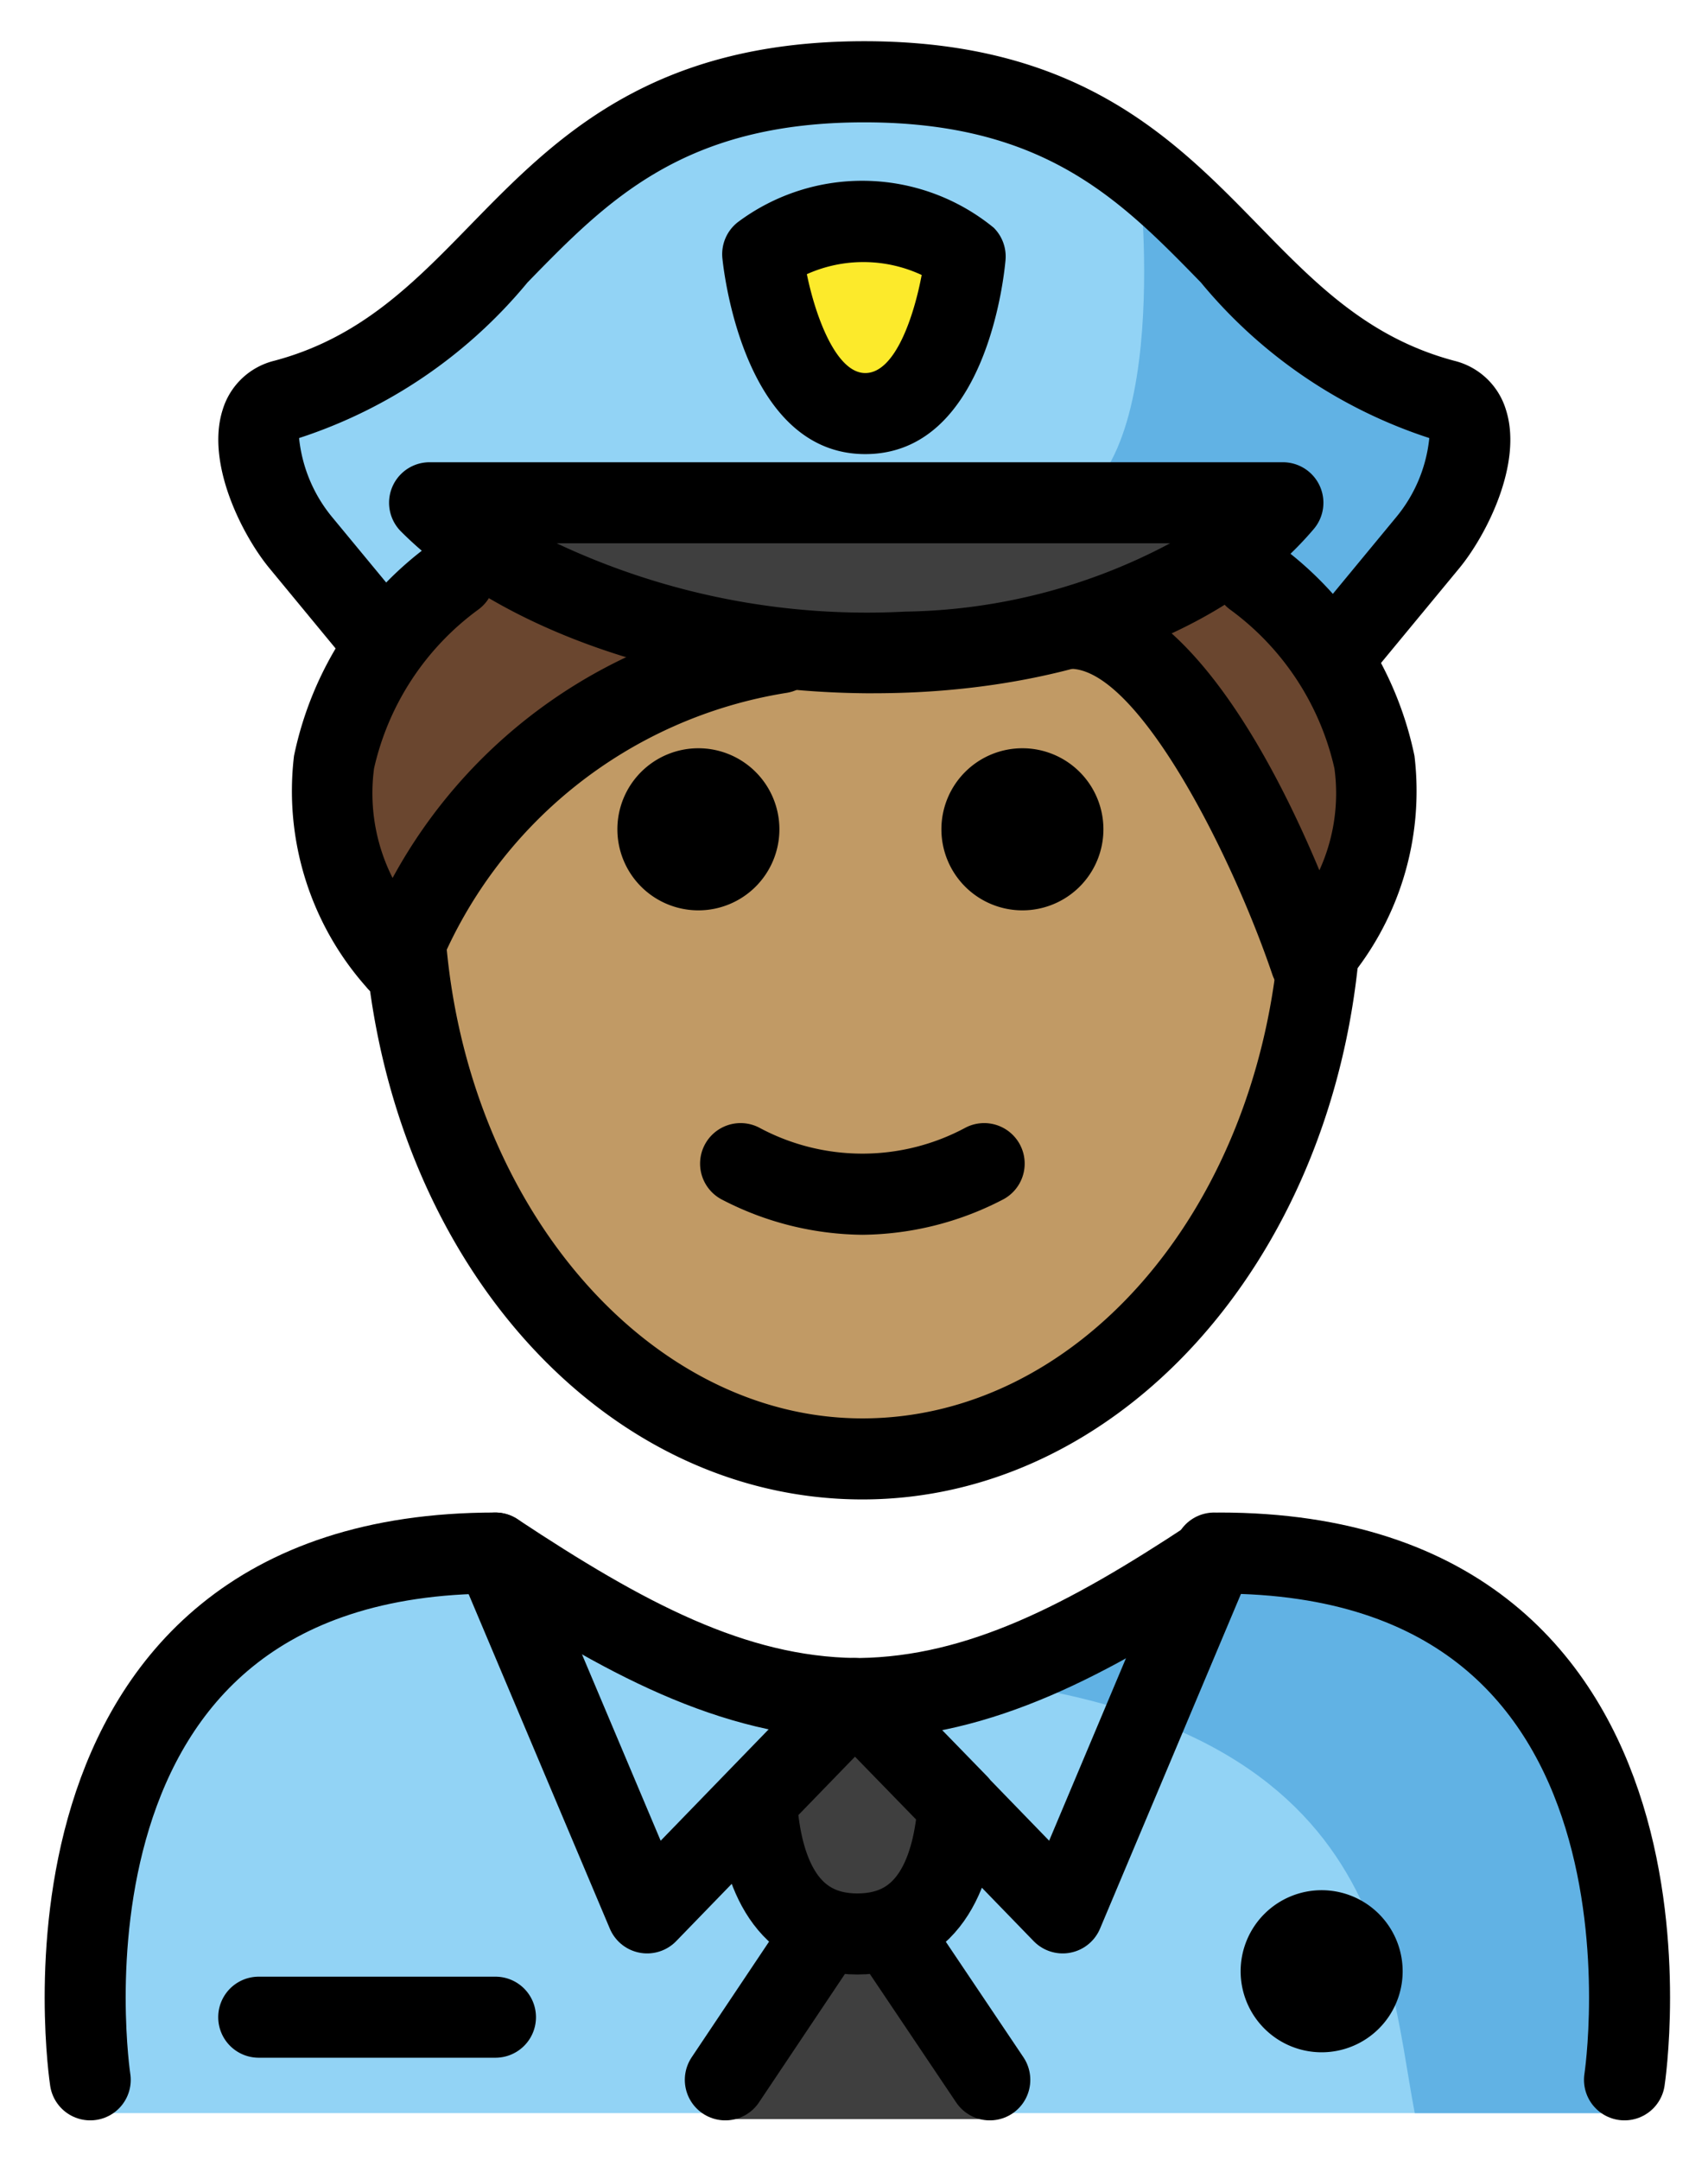 <svg xmlns="http://www.w3.org/2000/svg" role="img" viewBox="14.73 7.35 42.17 53.30"><title>1F46E-1F3FD-200D-2642-FE0F.svg</title><path fill="#92d3f5" d="M16.921 59.496S15.156 45.87 26.92 45.87c3.129 2.086 5.81 3.527 8.822 3.521H35.62c3.013.006 6.184-1.533 9.313-3.619 11.337-.034 9.42 13.626 9.646 13.724"/><path fill="#61b2e4" d="M45.065 44.792c-3.107 2.072-4.975 3.235-8.957 3.812 12.805.403 12.805 6.971 13.552 10.892h5.012s2.157-14.704-9.607-14.704z"/><g fill="#3f3f3f"><path d="M35.903 54.214l1.839 3.185 1.575 1.923a.197.197 0 0 1-.152.322h-6.524a.197.197 0 0 1-.152-.322l1.575-1.923z"/><path d="M38.388 51.885v.01c-.11 1.56-.66 3.18-2.49 3.18-1.75 0-2.33-1.51-2.47-3.01l-.16-.15 2.57-2.65z"/></g><path fill="#92d3f5" d="M50.333 17.47c1.24.33.42 2.52-.4 3.51l-2.24 2.72-.07.04a8.271 8.271 0 0 0-1.91-1.98l-.66-.54a7.611 7.611 0 0 0 1.31-1.22h-21.07a9.199 9.199 0 0 0 1.47 1.19l-.76.57a8.221 8.221 0 0 0-1.75 1.76l-.13-.1-2.02-2.44c-.81-.99-1.64-3.18-.39-3.51 5.74-1.53 5.95-7.86 14.31-7.86s8.57 6.33 14.31 7.86zm-14.28.33c2.12 0 2.46-3.87 2.46-3.87a4.16 4.16 0 0 0-5-.06s.42 3.93 2.54 3.93z"/><path fill="#61b2e4" d="M42.866 11.784s.936 8.218-2.591 8.218l5.348.335 1.738 2.978s3.672-1.901 3.61-5.233c0 0-7.261-4.221-8.105-6.298z"/><path fill="#fcea2b" d="M36.095 17.556c-2.121.003-2.536-3.934-2.536-3.934a4.173 4.173 0 0 1 5 .058s-.343 3.873-2.464 3.876z"/><path fill="#3f3f3f" d="M33.963 23.57a16.589 16.589 0 0 1-7.2-2.38 9.199 9.199 0 0 1-1.47-1.19h21.07a7.611 7.611 0 0 1-1.31 1.22 11.627 11.627 0 0 1-3.71 1.79 19.119 19.119 0 0 1-7.38.56z"/><g><path d="M33.854 23.259c-7.05 1.08-9.38 7.7-9.38 7.7a6.256 6.256 0 0 1-.26-7.9 10.479 10.479 0 0 1 2.17-2.4l.02-.03a16.194 16.194 0 0 0 7.45 2.63zm13.59.2a5.983 5.983 0 0 1-.43 7.5s-2.69-7.96-5.77-8.22a11.286 11.286 0 0 0 3.82-1.83l.04.05a10.279 10.279 0 0 1 2.34 2.5z" fill="#6a462f"/></g><g><path fill="#c19a65" d="M36 23.362l6.035-.583s5.338 5.428 5.23 6.948c0 7.828-5.077 14.173-11.339 14.173s-11.338-6.346-11.338-14.173C24.393 25.601 36 23.362 36 23.362z"/></g><g><path d="M49.361 55.995a2 2 0 1 1-2-2 2.001 2.001 0 0 1 2 2"/><path fill="none" stroke="#000" stroke-linecap="round" stroke-linejoin="round" stroke-width="2" d="M16.958 58.675s-2-13 10-13c3.16 2.09 5.86 3.55 8.88 3.59h.12c2.96-.04 5.63-1.44 8.7-3.47l.18-.12c12 0 10 13 10 13"/><path fill="none" stroke="#000" stroke-linecap="round" stroke-linejoin="round" stroke-width="2" d="M26.958 45.675l3.75 8.88 2.56-2.64 2.57-2.65m2.55 2.62l-2.55-2.62m8.87-3.59l-.05.12-3.69 8.76-2.58-2.66m-4.96.17c.14 1.5.72 3.01 2.47 3.01 1.83 0 2.38-1.62 2.49-3.18v-.01m-3.34 3.19l-2.41 3.6m4.11-3.6l2.42 3.6"/><path d="M26.963 58.129h-5.845a1 1 0 0 1 0-2h5.845a1 1 0 1 1 0 2zM39.973 25.815a2 2 0 1 1-2 2 1.999 1.999 0 0 1 2-2zm-8 0a2 2 0 1 1-2 2 1.999 1.999 0 0 1 2-2zm4.049 12.006a7.652 7.652 0 0 1-3.447-.858 1 1 0 1 1 .894-1.789 5.378 5.378 0 0 0 5.106 0 1 1 0 1 1 .894 1.789 7.653 7.653 0 0 1-3.447.858z"/><path d="M36.023 44.352c-6.416 0-11.698-5.916-12.286-13.761l1.994-.15c.501 6.68 5.021 11.911 10.292 11.911 5.258 0 9.673-5.014 10.271-11.663.045-.5.067-1.008.067-1.51h2c0 .561-.025 1.129-.075 1.689-.692 7.687-5.964 13.484-12.264 13.484zm.07-25.796c-2.935 0-3.476-4.335-3.527-4.829a1.001 1.001 0 0 1 .38-.894 5.129 5.129 0 0 1 6.318.136 1.002 1.002 0 0 1 .292.799c-.044.49-.51 4.783-3.458 4.788zm.001-2l.002 1-.002-1c.754-.001 1.212-1.458 1.392-2.42a3.408 3.408 0 0 0-2.835-.02c.219 1.071.732 2.44 1.442 2.44zm.204 7.903c-4.697 0-9.207-1.529-11.669-3.995a1 1 0 0 1 .708-1.707h21.068a1 1 0 0 1 .762 1.647c-2.031 2.392-5.679 3.863-10.006 4.037q-.432.017-.863.017zm-7.824-3.702a17.991 17.991 0 0 0 8.607 1.686 14.34 14.34 0 0 0 6.538-1.686z"/><path d="M47.732 24.46a1 1 0 0 1-.77-1.637l2.248-2.721a3.63 3.63 0 0 0 .809-1.942 12.222 12.222 0 0 1-5.64-3.84c-1.982-2.032-3.853-3.951-8.312-3.951s-6.332 1.919-8.313 3.951a12.224 12.224 0 0 1-5.64 3.84 3.645 3.645 0 0 0 .809 1.942l2.012 2.434a1 1 0 0 1-1.541 1.274l-2.01-2.435c-.672-.813-1.579-2.594-1.156-3.915a1.775 1.775 0 0 1 1.272-1.207c2.126-.564 3.437-1.908 4.825-3.331 2.082-2.135 4.442-4.555 9.745-4.555s7.662 2.42 9.744 4.555c1.389 1.423 2.699 2.767 4.825 3.332a1.772 1.772 0 0 1 1.272 1.208c.424 1.322-.484 3.103-1.156 3.915l-2.248 2.72a.997.997 0 0 1-.771.363z"/><path d="M24.55 32.078a1 1 0 0 1-.784-.38 7.286 7.286 0 0 1-1.777-5.695 8.626 8.626 0 0 1 3.406-5.25 1 1 0 0 1 1.137 1.645 6.675 6.675 0 0 0-2.567 3.915 4.638 4.638 0 0 0 .458 2.703 12.774 12.774 0 0 1 9.429-6.545.988.988 0 0 1 1.13.851.999.999 0 0 1-.851 1.129 11.195 11.195 0 0 0-8.635 6.951.999.999 0 0 1-.777.66.983.983 0 0 1-.168.015zm22.541 0a1.001 1.001 0 0 1-.947-.679c-1.004-2.96-3.26-7.404-4.913-7.542a1 1 0 0 1 .166-1.993c2.675.223 4.809 4.331 5.908 6.963a4.566 4.566 0 0 0 .372-2.513 6.676 6.676 0 0 0-2.567-3.915 1 1 0 0 1 1.137-1.645 8.626 8.626 0 0 1 3.406 5.25 7.286 7.286 0 0 1-1.777 5.695 1 1 0 0 1-.784.38z"/></g></svg>